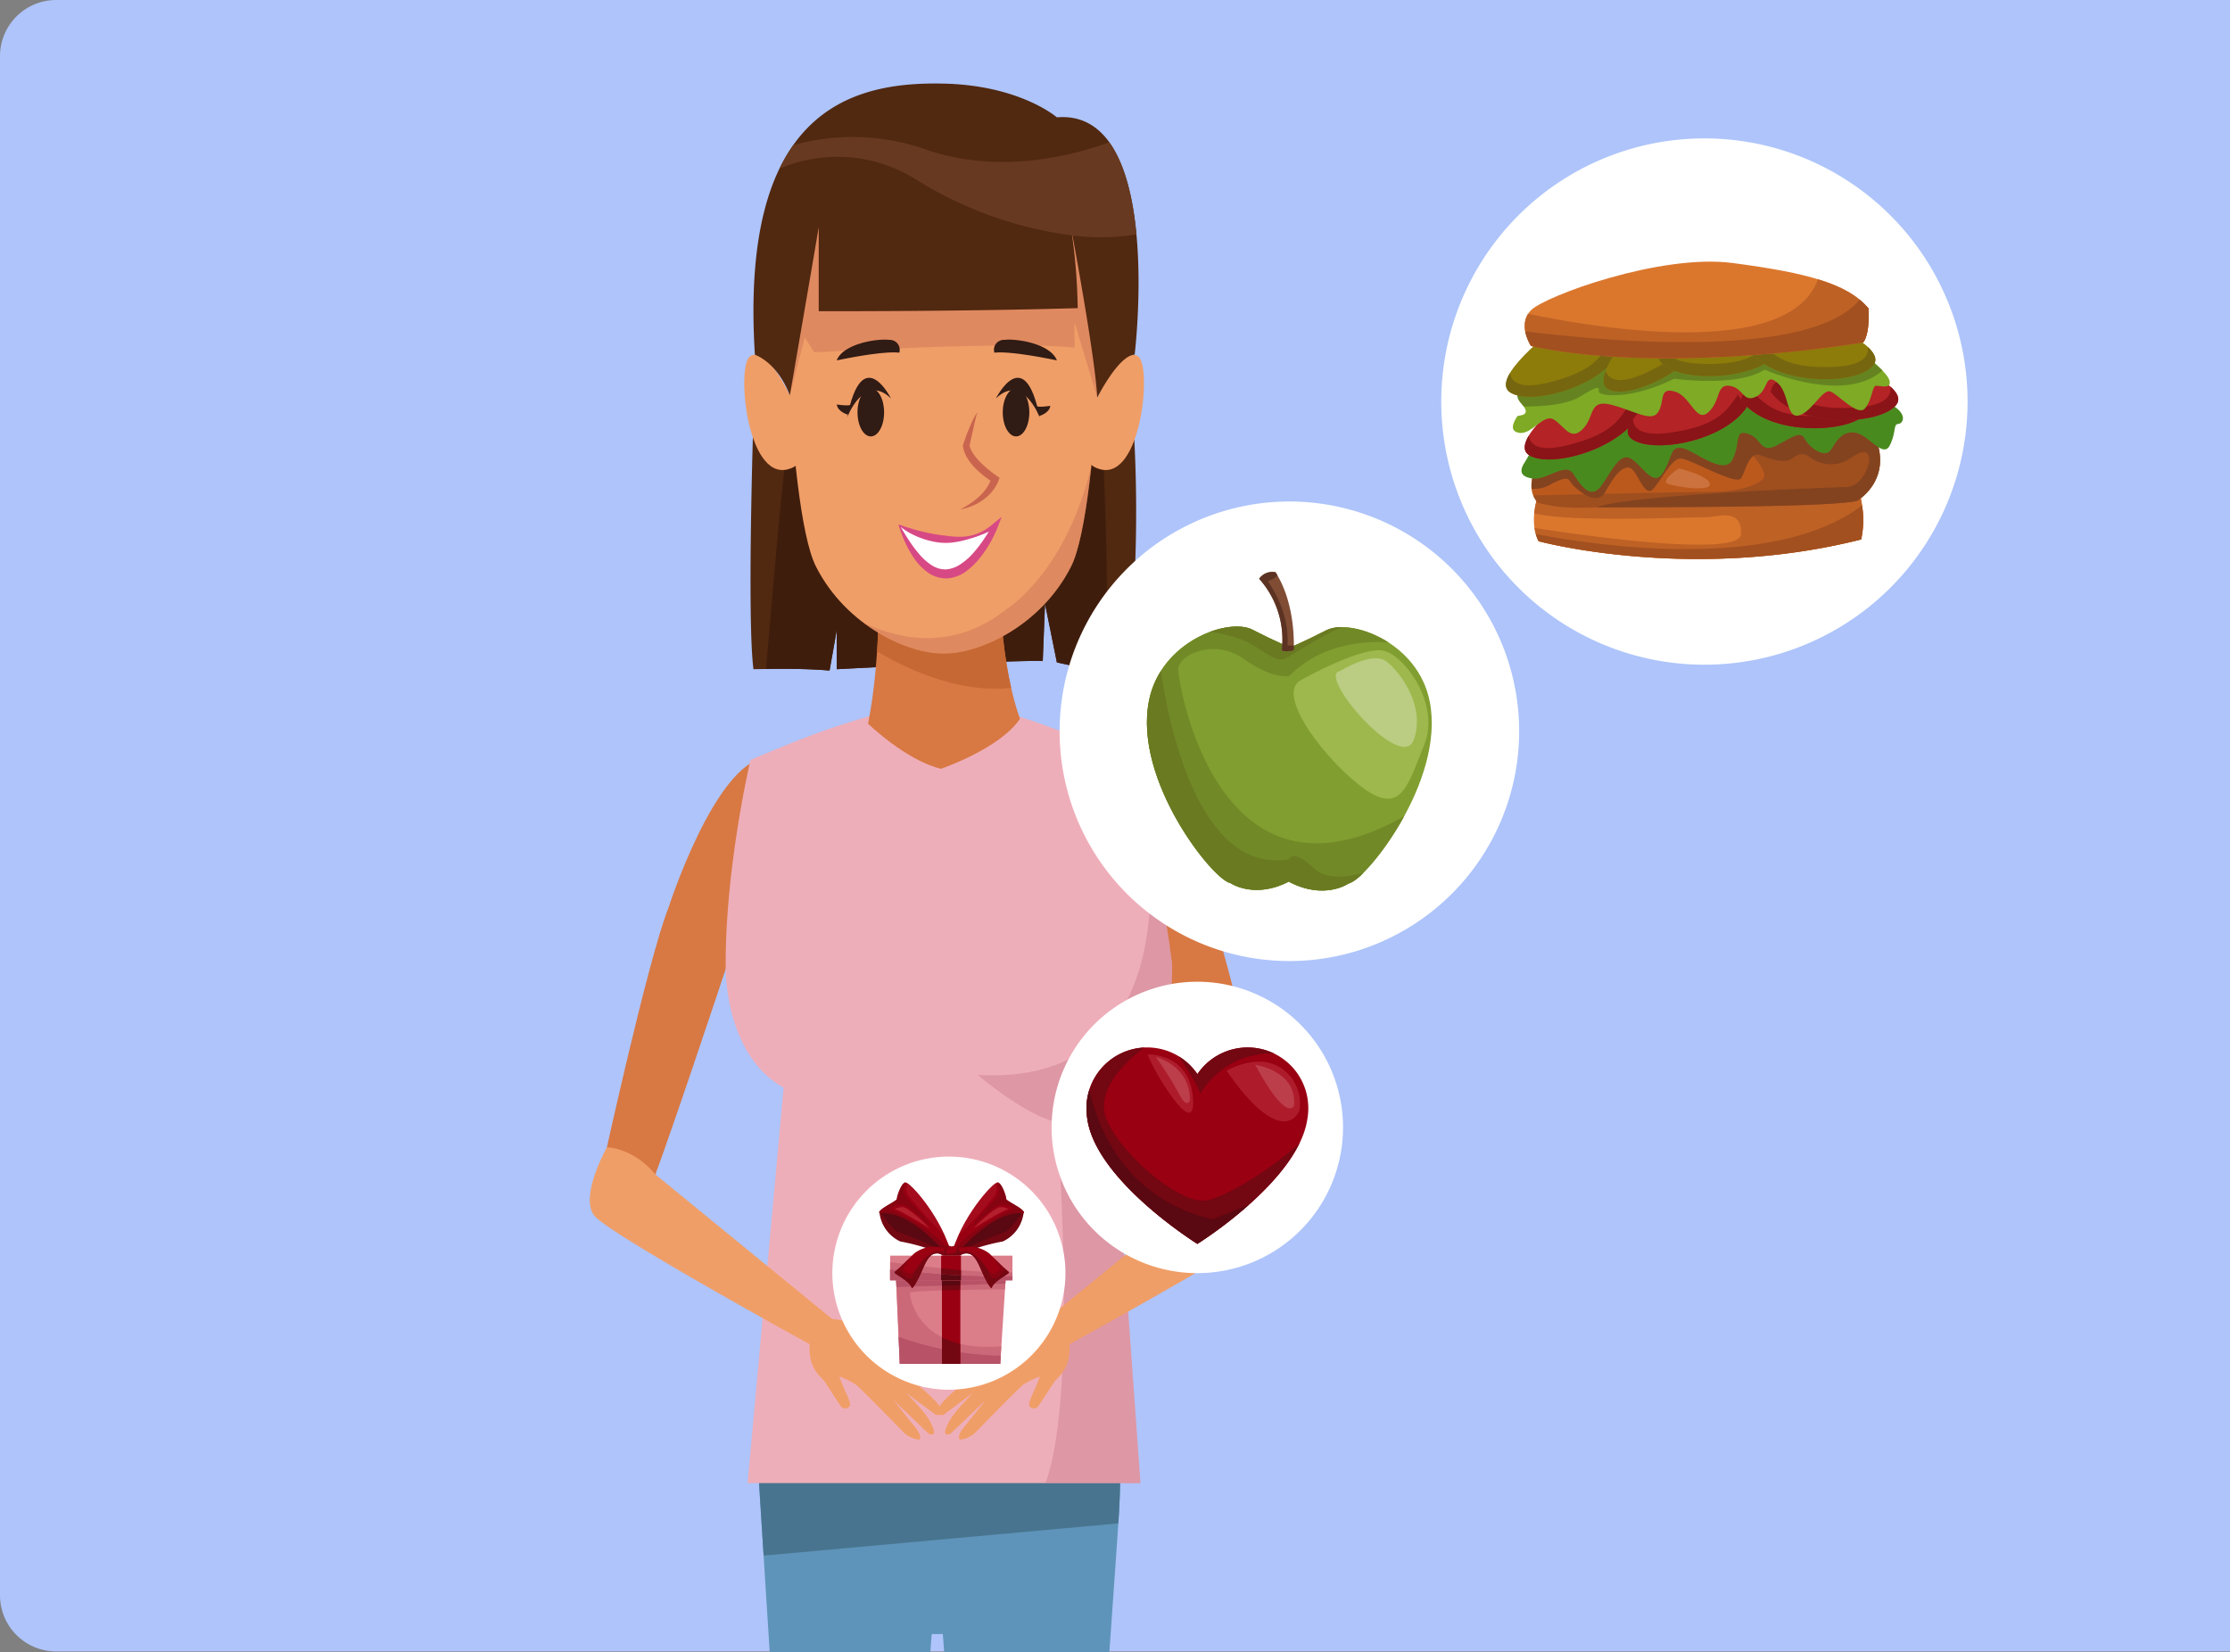 <svg xmlns="http://www.w3.org/2000/svg" xmlns:xlink="http://www.w3.org/1999/xlink" width="397" height="294.125" viewBox="0 0 397 294.125">
  <rect x="0" y="0" width="397" height="294.125" fill="#808080" stroke="none"/>
  <defs>
    <clipPath id="clip-path">
      <rect id="Rectángulo_405209" data-name="Rectángulo 405209" width="245.28" height="279.256" fill="none"/>
    </clipPath>
    <clipPath id="clip-path-3">
      <rect id="Rectángulo_405188" data-name="Rectángulo 405188" width="34.601" height="118.091" fill="none"/>
    </clipPath>
    <clipPath id="clip-path-4">
      <rect id="Rectángulo_405189" data-name="Rectángulo 405189" width="55.787" height="34.45" fill="none"/>
    </clipPath>
    <clipPath id="clip-path-5">
      <rect id="Rectángulo_405190" data-name="Rectángulo 405190" width="40.497" height="33.534" fill="none"/>
    </clipPath>
    <clipPath id="clip-path-6">
      <rect id="Rectángulo_405191" data-name="Rectángulo 405191" width="13.09" height="10.619" fill="none"/>
    </clipPath>
    <clipPath id="clip-path-7">
      <rect id="Rectángulo_405192" data-name="Rectángulo 405192" width="8.078" height="10.368" fill="none"/>
    </clipPath>
    <clipPath id="clip-path-8">
      <rect id="Rectángulo_405193" data-name="Rectángulo 405193" width="6.942" height="7.756" fill="none"/>
    </clipPath>
    <clipPath id="clip-path-9">
      <rect id="Rectángulo_405194" data-name="Rectángulo 405194" width="6.048" height="8.187" fill="none"/>
    </clipPath>
    <clipPath id="clip-path-10">
      <rect id="Rectángulo_405195" data-name="Rectángulo 405195" width="23.99" height="26.435" fill="none"/>
    </clipPath>
    <clipPath id="clip-path-11">
      <rect id="Rectángulo_405196" data-name="Rectángulo 405196" width="14.441" height="15.774" fill="none"/>
    </clipPath>
    <clipPath id="clip-path-12">
      <rect id="Rectángulo_405197" data-name="Rectángulo 405197" width="13.042" height="13.389" fill="none"/>
    </clipPath>
    <clipPath id="clip-path-13">
      <rect id="Rectángulo_405198" data-name="Rectángulo 405198" width="6.821" height="9.239" fill="none"/>
    </clipPath>
    <clipPath id="clip-path-16">
      <rect id="Rectángulo_405205" data-name="Rectángulo 405205" width="8.802" height="6.671" fill="none"/>
    </clipPath>
    <clipPath id="clip-path-17">
      <rect id="Rectángulo_405206" data-name="Rectángulo 405206" width="8.803" height="6.671" fill="none"/>
    </clipPath>
    <clipPath id="clip-path-18">
      <rect id="Rectángulo_405207" data-name="Rectángulo 405207" width="61.76" height="17.043" fill="none"/>
    </clipPath>
  </defs>
  <g id="Grupo_1104947" data-name="Grupo 1104947" transform="translate(-180 -6585)">
    <path id="Rectángulo_405055" data-name="Rectángulo 405055" d="M10,0H397a0,0,0,0,1,0,0V294a0,0,0,0,1,0,0H10A10,10,0,0,1,0,284V10A10,10,0,0,1,10,0Z" transform="translate(180 6585)" fill="#aec4fa"/>
    <g id="Grupo_1104946" data-name="Grupo 1104946" transform="translate(285 6599.868)">
      <g id="Grupo_1104945" data-name="Grupo 1104945" clip-path="url(#clip-path)">
        <g id="Grupo_1104944" data-name="Grupo 1104944">
          <g id="Grupo_1104943" data-name="Grupo 1104943" clip-path="url(#clip-path)">
            <path id="Trazado_890346" data-name="Trazado 890346" d="M40.955,82.886s-1.171,35.64,0,44.813c0,0,9.444-.241,13.549.241l1.282-7.242v7s32.379-1.69,36.669-1.449l.4-10.225,2.117,10.466,12.393,2.655a253.268,253.268,0,0,0,.967-48.989Z" transform="translate(-11.819 -23.43)" fill="#512810"/>
            <path id="Trazado_890347" data-name="Trazado 890347" d="M48.4,88.772c-.989,4.641-3.466,34.4-4.04,41.4a112.534,112.534,0,0,1,11.293.282l1.283-7.242v7s32.379-1.69,36.669-1.449l.4-10.225L96.12,129.01l8.4,1.8c1.3-12.4-.338-42.037-.338-42.037Z" transform="translate(-12.966 -25.948)" fill="#3f1d0d"/>
            <path id="Trazado_890348" data-name="Trazado 890348" d="M139.106,207.842S151.113,244,152.8,247.331l8.182-4.493S153.066,206.522,149.324,197c0,0-7.513-26-15.843-25.209Z" transform="translate(-39.017 -50.21)" fill="#d87843"/>
            <path id="Trazado_890349" data-name="Trazado 890349" d="M25.16,207.186s-12.006,36.156-13.693,39.489l-8.181-4.493s7.917-36.316,11.659-45.835c0,0,8.289-25.835,17.408-26.817Z" transform="translate(-0.961 -49.554)" fill="#d87843"/>
            <path id="Trazado_890350" data-name="Trazado 890350" d="M72.94,380.175c.081-1.111.161-2.188.244-3.224h1.983c.083,1.035.163,2.112.243,3.224h29.406c.921-13.187,1.5-21.466,1.5-21.466.323-4.33.528-8.988.447-13.454H42.146s.892,14.043,2.2,34.92Z" transform="translate(-12.319 -100.919)" fill="#5e94b9"/>
            <path id="Trazado_890351" data-name="Trazado 890351" d="M106.414,357.25c0-.022,0-.045,0-.065.21-3.139.344-6.4.354-9.625L54.8,345.254H42.146s.423,6.716,1.12,17.735Z" transform="translate(-12.319 -100.918)" fill="#48748f"/>
            <path id="Trazado_890352" data-name="Trazado 890352" d="M106,166.276c-8.082-3.371-14.077-6.763-26.913-9.778H67.032c-12.833,3.016-20.35,6.288-28.433,9.659,0,0-4.6,19.514-4.407,37.219,0,0-.192,15.277,10.3,21.138l-6.405,70.4h69.936l-5.032-70.193c11.707-5.25,10.64-22.388,10.64-22.388A227.364,227.364,0,0,0,106,166.276" transform="translate(-9.993 -45.745)" fill="#eeaeb9"/>
            <g id="Grupo_1104897" data-name="Grupo 1104897" transform="translate(69.066 131.083)" opacity="0.5">
              <g id="Grupo_1104896" data-name="Grupo 1104896">
                <g id="Grupo_1104895" data-name="Grupo 1104895" clip-path="url(#clip-path-3)">
                  <path id="Trazado_890353" data-name="Trazado 890353" d="M132.169,210.734a215.979,215.979,0,0,0-4.767-25.509c1.243,7.523,6.149,47.425-29.809,45.413,0,0,8.4,7.182,14.087,8.41,0,0,3.872,48.111-2.021,64.267h16.9l-5.032-70.192c11.707-5.251,10.64-22.389,10.64-22.389" transform="translate(-97.592 -185.224)" fill="#cc8091"/>
                </g>
              </g>
            </g>
            <path id="Trazado_890354" data-name="Trazado 890354" d="M71.406,106.848S73.33,128.254,70,145.2c0,0,6.746,6.54,12.983,8.027,0,0,10.5-3.568,14.07-8.919,0,0-5.349-13.141-3.011-37.461Z" transform="translate(-20.46 -31.232)" fill="#d87843"/>
            <path id="Trazado_890355" data-name="Trazado 890355" d="M96.134,145.835a85.842,85.842,0,0,1-1.909-15H72.6c-.036,2.7-.137,5.577-.335,8.5,4.969,2.948,14.474,7.557,23.866,6.491" transform="translate(-21.124 -38.245)" fill="#c66833"/>
            <path id="Trazado_890356" data-name="Trazado 890356" d="M105.894,27.844H48.27s.6,55.409,6.1,66.281c5.444,10.753,16.726,15.628,22.709,15.467,6.085.161,17.266-4.714,22.707-15.467,5.5-10.872,6.1-66.281,6.1-66.281" transform="translate(-14.109 -8.139)" fill="#f09e67"/>
            <g id="Grupo_1104900" data-name="Grupo 1104900" transform="translate(35.432 21.472)" opacity="0.4">
              <g id="Grupo_1104899" data-name="Grupo 1104899">
                <g id="Grupo_1104898" data-name="Grupo 1104898" clip-path="url(#clip-path-4)">
                  <path id="Trazado_890357" data-name="Trazado 890357" d="M50.248,64.377l2.66-10.325,1.675,2.676s35.646-2.066,46.347-.827v-4.5l4.044,13.384.879-15.954-3.338-18.5H52.908s-3.689,21.491-2.66,34.037" transform="translate(-50.066 -30.34)" fill="#c56a55"/>
                </g>
              </g>
            </g>
            <path id="Trazado_890358" data-name="Trazado 890358" d="M128.084,73.111s3.393-6.347,5.848-4.594.589,21.983-6.719,20.109.87-15.515.87-15.515" transform="translate(-36.297 -19.938)" fill="#f09e67"/>
            <path id="Trazado_890359" data-name="Trazado 890359" d="M45.723,73.111s-3.393-6.347-5.848-4.594-.59,21.983,6.719,20.109-.87-15.515-.87-15.515" transform="translate(-11.357 -19.938)" fill="#f09e67"/>
            <path id="Trazado_890360" data-name="Trazado 890360" d="M93.2,99.994a16.272,16.272,0,0,0,1.817-1.074,12.96,12.96,0,0,0,1.609-1.283A7.75,7.75,0,0,0,98.771,94.4l.272.778c-.319-.186-.594-.38-.881-.582s-.56-.41-.833-.626a13.352,13.352,0,0,1-1.553-1.413,9.684,9.684,0,0,1-1.321-1.694,5.468,5.468,0,0,1-.778-2.118l-.018-.146.032-.095c.338-1.006.693-2,1.1-2.979.2-.49.419-.975.649-1.455.12-.238.243-.476.374-.708a2.343,2.343,0,0,1,.488-.639,2.378,2.378,0,0,0-.275.728c-.07.251-.13.506-.188.762l-.345,1.533-.679,3.064.014-.241a4.522,4.522,0,0,0,.735,1.589,11.039,11.039,0,0,0,1.207,1.44c.453.45.936.88,1.431,1.3q.375.311.765.6l.78.561.454.326-.181.453a7.4,7.4,0,0,1-1.163,1.988A8.5,8.5,0,0,1,97.2,98.343a9.975,9.975,0,0,1-1.926,1.051,9.082,9.082,0,0,1-2.072.6" transform="translate(-27.242 -24.18)" fill="#c9654f"/>
            <g id="Grupo_1104903" data-name="Grupo 1104903" transform="translate(48.816 67.923)" opacity="0.4">
              <g id="Grupo_1104902" data-name="Grupo 1104902">
                <g id="Grupo_1104901" data-name="Grupo 1104901" clip-path="url(#clip-path-5)">
                  <path id="Trazado_890361" data-name="Trazado 890361" d="M94.344,121.638c-9.209,7.286-18.622,5.594-25.365,2.469,5.019,3.75,10.549,5.5,14.157,5.4,6.085.161,17.266-4.715,22.707-15.467,1.584-3.128,2.76-9.942,3.633-18.063C105,115.135,94.344,121.638,94.344,121.638" transform="translate(-68.979 -95.977)" fill="#c56a55"/>
                </g>
              </g>
            </g>
            <path id="Trazado_890362" data-name="Trazado 890362" d="M62.127,68.126s7.974-1.732,11.13-1.374A1.767,1.767,0,0,0,71.5,64.471c-2.332-.265-8.277.725-9.377,3.655" transform="translate(-18.16 -18.833)" fill="#301b15"/>
            <path id="Trazado_890363" data-name="Trazado 890363" d="M112.876,68.126s-7.974-1.732-11.126-1.374a1.765,1.765,0,0,1,1.752-2.282c2.332-.265,8.278.725,9.374,3.655" transform="translate(-29.723 -18.833)" fill="#301b15"/>
            <path id="Trazado_890364" data-name="Trazado 890364" d="M72.08,80.953c0,2.365-1.059,4.282-2.365,4.282s-2.369-1.917-2.369-4.282,1.06-4.281,2.369-4.281,2.365,1.917,2.365,4.281" transform="translate(-19.685 -22.411)" fill="#301b15"/>
            <path id="Trazado_890365" data-name="Trazado 890365" d="M64.735,81.093s3-8,7.8-3.4c0,0-5.1-10.189-7.8,3.4" transform="translate(-18.922 -21.637)" fill="#301b15"/>
            <path id="Trazado_890366" data-name="Trazado 890366" d="M103.883,80.953c0,2.365,1.062,4.282,2.369,4.282s2.364-1.917,2.364-4.282-1.059-4.281-2.364-4.281-2.369,1.917-2.369,4.281" transform="translate(-30.365 -22.411)" fill="#301b15"/>
            <path id="Trazado_890367" data-name="Trazado 890367" d="M109.969,81.093s-3.006-8-7.8-3.4c0,0,5.106-10.189,7.8,3.4" transform="translate(-29.865 -21.637)" fill="#301b15"/>
            <path id="Trazado_890368" data-name="Trazado 890368" d="M77.791,111.076s9.385,5.775,17.206,0c0,0-8.642,19.566-17.206,0" transform="translate(-22.738 -32.468)" fill="#fff"/>
            <path id="Trazado_890369" data-name="Trazado 890369" d="M77.783,110.406c1.449.493,2.875.931,4.312,1.271.357.092.72.157,1.078.235s.719.14,1.081.2.719.118,1.082.159.723.1,1.086.139a15.005,15.005,0,0,0,2.2.144,8.483,8.483,0,0,0,1.112-.068,7.3,7.3,0,0,0,1.093-.223,8.219,8.219,0,0,0,1.058-.355,9.228,9.228,0,0,0,1-.5,8.963,8.963,0,0,0,.928-.615c.305-.208.577-.463.861-.694l1.339-1.091-.638,1.652a22.333,22.333,0,0,1-1.408,2.971,20.44,20.44,0,0,1-1.865,2.733,12.821,12.821,0,0,1-2.449,2.367,6.414,6.414,0,0,1-3.386,1.235,5.644,5.644,0,0,1-3.461-1.1,10.122,10.122,0,0,1-2.366-2.459,18.424,18.424,0,0,1-1.616-2.866c-.234-.49-.429-1-.622-1.5s-.367-1.016-.527-1.531l-.045-.149Zm.243.379c.477.807.952,1.611,1.466,2.381.289.443.593.874.9,1.294s.643.822.973,1.215a10.152,10.152,0,0,0,2.239,1.973,4.409,4.409,0,0,0,2.58.71,5.319,5.319,0,0,0,2.558-.957,11.326,11.326,0,0,0,2.245-1.984,23.534,23.534,0,0,0,1.887-2.465c.584-.861,1.154-1.761,1.647-2.669l.7.561c-.348.188-.674.4-1.029.571s-.7.342-1.061.49c-.348.173-.722.284-1.074.442-.368.119-.727.262-1.1.372s-.741.22-1.114.329c-.377.084-.751.214-1.136.281-.383.088-.771.144-1.161.207s-.785.09-1.18.1a11,11,0,0,1-1.183-.027,11.793,11.793,0,0,1-1.171-.164c-.385-.08-.769-.166-1.147-.268s-.751-.226-1.118-.357a14.127,14.127,0,0,1-2.13-.961,11.228,11.228,0,0,1-1.6-1.074" transform="translate(-22.691 -31.863)" fill="#d74984"/>
            <path id="Trazado_890370" data-name="Trazado 890370" d="M62.18,313.578c-1.12-1.647-5.83-5.365-5.83-5.365,4.722,2.526,4.691,1.593,4.691,1.593.631-1-2.947-2.887-2.947-2.887-2.858-2.045-6.392-4.679-6.392-4.679-2.087-3.014-6.43-3.858-8.582-4.093L11.674,272.436c-3.984-4.813-8.63-4.831-8.63-4.831s-5.289,9.385-1.922,12.5c4.156,3.836,32.427,19.475,38.058,22.576l-.036.062c-.263,4.359,2.024,5.641,2.708,6.638s2.1,3.258,2.73,4.151a.977.977,0,0,0,1.63.21c.367-.315-.181-1.531-.631-2.486a29.061,29.061,0,0,1-1.156-2.863,16.638,16.638,0,0,1,2.941,1.461c1.208,1,8.666,8.668,8.666,8.668a4.773,4.773,0,0,0,2.632,1.126c.682-.63-.992-2.526-.992-2.526L54.063,312.6l6.227,5.956c1.994.894.361-1.986.361-1.986-.829-1.794-4.423-5.323-4.423-5.323l5.383,4c1.682.263.568-1.674.568-1.674" transform="translate(0 -78.222)" fill="#f09e67"/>
            <path id="Trazado_890371" data-name="Trazado 890371" d="M87.968,313.578c1.12-1.647,5.829-5.365,5.829-5.365-4.722,2.526-4.693,1.593-4.693,1.593-.63-1,2.95-2.887,2.95-2.887,2.858-2.045,6.389-4.679,6.389-4.679,2.09-3.014,6.432-3.858,8.584-4.093l31.445-25.711c3.984-4.813,8.632-4.831,8.632-4.831s5.288,9.385,1.919,12.5c-4.154,3.836-32.423,19.475-38.055,22.576l.035.062c.261,4.359-2.024,5.641-2.709,6.638s-2.1,3.258-2.732,4.151a.975.975,0,0,1-1.628.21c-.367-.315.18-1.531.631-2.486a29.062,29.062,0,0,0,1.156-2.863,16.511,16.511,0,0,0-2.94,1.461c-1.209,1-8.667,8.668-8.667,8.668a4.771,4.771,0,0,1-2.631,1.126c-.683-.63.991-2.526.991-2.526l3.609-4.512-6.226,5.956c-2,.894-.361-1.986-.361-1.986.828-1.794,4.422-5.323,4.422-5.323l-5.385,4c-1.681.263-.565-1.674-.565-1.674" transform="translate(-25.607 -78.222)" fill="#f09e67"/>
            <path id="Trazado_890372" data-name="Trazado 890372" d="M64.079,82.54s-1.771-.474-1.952-1.8c0,0,2.1.353,2.708,0Z" transform="translate(-18.16 -23.601)" fill="#301b15"/>
            <path id="Trazado_890373" data-name="Trazado 890373" d="M112.784,82.882s1.771-.476,1.953-1.8c0,0-2.1.353-2.708,0Z" transform="translate(-32.747 -23.701)" fill="#301b15"/>
            <path id="Trazado_890374" data-name="Trazado 890374" d="M47.648,55.508s4.173-24.1,5.141-29.953V40.532s25.16.079,46.105-.545a104.917,104.917,0,0,0-1.208-14.431s4.307,22.813,4.688,30.365c0,0,3.76-7.521,6.657-7.649,0,0,5.391-43.873-13.843-42.25,0,0-6.565-5.716-20.211-6.007C58.519-.334,38.682,4.749,41.426,48.284c0,0,3.952,1.258,6.221,7.224" transform="translate(-12.034 0)" fill="#512810"/>
            <path id="Trazado_890375" data-name="Trazado 890375" d="M111.263,30.789c-.582-6.217-1.955-12.4-4.838-16.4-6.726,2.449-19.59,5.734-32.413,1.359a39.368,39.368,0,0,0-23.825-.856A29.2,29.2,0,0,0,47.721,19.1,26.218,26.218,0,0,1,72.08,21.057a69.229,69.229,0,0,0,27.741,9.929c-.071-.494-.142-.994-.221-1.5,0,0,.1.551.282,1.507a39.422,39.422,0,0,0,11.381-.205" transform="translate(-13.949 -3.93)" fill="#673920"/>
            <path id="Trazado_890376" data-name="Trazado 890376" d="M142.111,225.951a25.939,25.939,0,1,1-25.938,25.939,25.939,25.939,0,0,1,25.938-25.939" transform="translate(-33.958 -66.046)" fill="#fff"/>
            <path id="Trazado_890377" data-name="Trazado 890377" d="M164.435,253.289a10.8,10.8,0,0,0-19.743-6.061,10.8,10.8,0,0,0-19.678,7.242c.868,11.279,19.678,22.98,19.678,22.98s18.131-11.292,19.6-22.38a10.994,10.994,0,0,0,.147-1.781" transform="translate(-36.523 -70.879)" fill="#990012"/>
            <path id="Trazado_890378" data-name="Trazado 890378" d="M144.692,277.455s13.553-8.441,18.169-17.893c-5.656,5.144-13.925,9.972-16.917,10.2-4.541.345-14.463-7.831-17.342-14.281-2.814-6.3,6.248-12.69,6.664-12.979a10.8,10.8,0,0,0-10.317,10.792,10.681,10.681,0,0,0,.065,1.18c.868,11.28,19.678,22.981,19.678,22.981" transform="translate(-36.523 -70.884)" fill="#730712"/>
            <path id="Trazado_890379" data-name="Trazado 890379" d="M165.152,243.566a10.807,10.807,0,0,0-13.652,3.662,10.869,10.869,0,0,0-3.26-3.129c1.352,2.054,3.52,5.475,3.756,6.654a14.641,14.641,0,0,1,13.157-7.188" transform="translate(-43.331 -70.879)" fill="#730712"/>
            <g id="Grupo_1104906" data-name="Grupo 1104906" transform="translate(113.365 174.132)" opacity="0.5">
              <g id="Grupo_1104905" data-name="Grupo 1104905">
                <g id="Grupo_1104904" data-name="Grupo 1104904" clip-path="url(#clip-path-6)">
                  <path id="Trazado_890380" data-name="Trazado 890380" d="M160.188,247.663s5.3-3.094,9.315-.7a7.525,7.525,0,0,1,3.659,7.715c-.285,1.037-3.553,6.589-12.974-7.013" transform="translate(-160.188 -246.054)" fill="#c33743"/>
                </g>
              </g>
            </g>
            <g id="Grupo_1104909" data-name="Grupo 1104909" transform="translate(99.335 172.847)" opacity="0.5">
              <g id="Grupo_1104908" data-name="Grupo 1104908">
                <g id="Grupo_1104907" data-name="Grupo 1104907" clip-path="url(#clip-path-7)">
                  <path id="Trazado_890381" data-name="Trazado 890381" d="M140.364,244.241s7.458-.345,8.047,7.831-7.587-5.873-8.047-7.831" transform="translate(-140.364 -244.239)" fill="#c33743"/>
                </g>
              </g>
            </g>
            <path id="Trazado_890382" data-name="Trazado 890382" d="M144.692,280.572a75.659,75.659,0,0,0,9.109-6.908c-2.569.947-6.311,2.554-6.311,2.554-16.123-3.685-20.615-16.978-22.045-23.053a10.808,10.808,0,0,0-.5,3.246,10.681,10.681,0,0,0,.065,1.18c.868,11.28,19.678,22.981,19.678,22.981" transform="translate(-36.523 -74.001)" fill="#5a0811"/>
            <g id="Grupo_1104912" data-name="Grupo 1104912" transform="translate(118.454 174.692)" opacity="0.5">
              <g id="Grupo_1104911" data-name="Grupo 1104911">
                <g id="Grupo_1104910" data-name="Grupo 1104910" clip-path="url(#clip-path-8)">
                  <path id="Trazado_890383" data-name="Trazado 890383" d="M167.379,246.846s7.485,1.037,6.91,7.256c0,0-1.153,3.34-6.91-7.256" transform="translate(-167.379 -246.846)" fill="#cb5f6b"/>
                </g>
              </g>
            </g>
            <g id="Grupo_1104915" data-name="Grupo 1104915" transform="translate(100.775 173.31)" opacity="0.5">
              <g id="Grupo_1104914" data-name="Grupo 1104914">
                <g id="Grupo_1104913" data-name="Grupo 1104913" clip-path="url(#clip-path-9)">
                  <path id="Trazado_890384" data-name="Trazado 890384" d="M142.4,244.893s6.162,1.5,6.047,7.774c0,0-.544,1.5-1.913-1.209a64.854,64.854,0,0,0-4.134-6.565" transform="translate(-142.398 -244.893)" fill="#cb5f6b"/>
                </g>
              </g>
            </g>
            <path id="Trazado_890385" data-name="Trazado 890385" d="M159.082,105.146a40.905,40.905,0,1,1-40.9,40.906,40.905,40.905,0,0,1,40.9-40.906" transform="translate(-34.543 -30.734)" fill="#fff"/>
            <path id="Trazado_890386" data-name="Trazado 890386" d="M190.495,149.93c-2.107-10.64-14.16-14.855-18.431-12.655s-6.557,3.083-6.557,3.083v-.11s-2.293-.883-6.56-3.083-16.321,2.017-18.431,12.655c-2.811,14.19,11.454,31.935,14.473,32.436,0,0,4.27,2.972,10.514-.3v.111c6.25,3.265,10.518.294,10.518.294,3.02-.5,17.283-18.247,14.473-32.435" transform="translate(-40.967 -39.928)" fill="#819e30"/>
            <path id="Trazado_890387" data-name="Trazado 890387" d="M145.726,144.231c0-2.593,6.34-5.621,11.67-1.858s8.111,3.011,8.111,3.011c7.218-7.323,17.651-5.919,17.727-5.909-4.109-2.679-8.818-3.412-11.17-2.2-4.267,2.2-6.558,3.083-6.558,3.083v-.11s-2.292-.882-6.56-3.083-16.32,2.016-18.429,12.655c-2.812,14.189,11.454,31.934,14.472,32.435,0,0,4.27,2.972,10.515-.294v.11c6.25,3.266,10.517.294,10.517.294,1.582-.262,6.241-5.251,9.922-11.977-33.322,18.853-40.218-23.68-40.218-26.157" transform="translate(-40.967 -39.928)" fill="#728927"/>
            <g id="Grupo_1104918" data-name="Grupo 1104918" transform="translate(125.306 100.894)" opacity="0.7">
              <g id="Grupo_1104917" data-name="Grupo 1104917">
                <g id="Grupo_1104916" data-name="Grupo 1104916" clip-path="url(#clip-path-10)">
                  <path id="Trazado_890388" data-name="Trazado 890388" d="M178.414,147.844s10.866-6.108,14.7-5.181,10.087,9.653,7.2,16.712-4.02,12.536-10.583,7.926-16.259-16.957-11.318-19.457" transform="translate(-177.062 -142.566)" fill="#abc35a"/>
                </g>
              </g>
            </g>
            <g id="Grupo_1104921" data-name="Grupo 1104921" transform="translate(132.807 102.322)" opacity="0.3">
              <g id="Grupo_1104920" data-name="Grupo 1104920">
                <g id="Grupo_1104919" data-name="Grupo 1104919" clip-path="url(#clip-path-11)">
                  <path id="Trazado_890389" data-name="Trazado 890389" d="M188.428,146.852s5.765-3.6,8.214-1.729,7.06,7.926,4.9,13.976-17.435-11.67-13.113-12.247" transform="translate(-187.661 -144.584)" fill="#fff"/>
                </g>
              </g>
            </g>
            <path id="Trazado_890390" data-name="Trazado 890390" d="M169.93,182.946c-3.821-3.628-4.424-1.657-4.424-1.657-16.2,2.826-21.552-24.428-22.874-33.5a15.5,15.5,0,0,0-2.117,5.3c-2.811,14.19,11.455,31.935,14.473,32.436,0,0,4.27,2.972,10.515-.294v.11c6.25,3.265,10.517.294,10.517.294a6.824,6.824,0,0,0,2.673-1.941c-3.287.94-6.762,1.151-8.764-.749" transform="translate(-40.967 -43.198)" fill="#697a21"/>
            <path id="Trazado_890391" data-name="Trazado 890391" d="M162.114,139.117c3.244,1.44,5.622,4.106,7.42,3.132,1.411-.759,6.61-4.185,10.013-5.538a6.17,6.17,0,0,0-2.834.564c-4.267,2.2-6.558,3.083-6.558,3.083v-.11s-2.292-.882-6.56-3.083c-1.674-.863-4.543-.739-7.542.372a24.6,24.6,0,0,1,6.061,1.58" transform="translate(-45.615 -39.928)" fill="#697a21"/>
            <path id="Trazado_890392" data-name="Trazado 890392" d="M172.42,136.811s.486.372,2.107,0c0,0,.554-7.972-3.226-13.88a2.843,2.843,0,0,0-2.916,1.153,16.286,16.286,0,0,1,4.035,12.727" transform="translate(-49.219 -35.917)" fill="#804c34"/>
            <path id="Trazado_890393" data-name="Trazado 890393" d="M173.428,135.969c.434-6.338-3.531-11.453-3.531-11.453a4.469,4.469,0,0,0,1.757-1.01c-.113-.193-.23-.386-.352-.575a2.842,2.842,0,0,0-2.916,1.153,16.286,16.286,0,0,1,4.035,12.727s.486.372,2.107,0c0,0,.021-.307.025-.841Z" transform="translate(-49.22 -35.917)" fill="#5c3323"/>
            <path id="Trazado_890394" data-name="Trazado 890394" d="M81.765,269.937a20.749,20.749,0,1,1-20.748,20.749,20.748,20.748,0,0,1,20.748-20.749" transform="translate(-17.835 -78.903)" fill="#fff"/>
            <path id="Trazado_890395" data-name="Trazado 890395" d="M72.85,283.652a6.467,6.467,0,0,0,3.713,5.3s6.682,1.173,8.218,3.115l.875-.8s-6.509-9.925-12.805-7.619" transform="translate(-21.294 -82.811)" fill="#730712"/>
            <path id="Trazado_890396" data-name="Trazado 890396" d="M73.128,283.734s2.011,3.2,3.133,3.614,7.242,2.58,8.565,4.218l.576.1-.386-1.712-6.174-5.737s-4.857-.9-5.715-.487" transform="translate(-21.375 -82.905)" fill="#5a0811"/>
            <path id="Trazado_890397" data-name="Trazado 890397" d="M85.2,289.669s-6.655-8.476-12.3-7.729c0,0-.644-.231,1.241-1.351s1.794-1.052,1.819-1.391.71-2.594,1.482-2.769,6.766,6.454,8.393,13.387Z" transform="translate(-21.278 -80.8)" fill="#990012"/>
            <g id="Grupo_1104924" data-name="Grupo 1104924" transform="translate(51.517 195.628)" opacity="0.5">
              <g id="Grupo_1104923" data-name="Grupo 1104923">
                <g id="Grupo_1104922" data-name="Grupo 1104922" clip-path="url(#clip-path-12)">
                  <path id="Trazado_890398" data-name="Trazado 890398" d="M85.837,289.817a20.1,20.1,0,0,0-.74-2.424c-.329.734-.768.148-.768.148-2.5-3.192-9.421-6.215-9.524-6.393s.774-.8,2.013-.762,5.116,3.875,5.116,3.875c-.029-.694-2.853-3.621-4.136-5.047a2.581,2.581,0,0,1-.328-2.787.11.11,0,0,0-.027,0c-.772.173-1.457,2.429-1.482,2.768s.067.272-1.819,1.391-1.242,1.351-1.242,1.351c5.645-.747,12.3,7.729,12.3,7.729Z" transform="translate(-72.795 -276.428)" fill="#730712"/>
                </g>
              </g>
            </g>
            <g id="Grupo_1104927" data-name="Grupo 1104927" transform="translate(56.375 195.843)" opacity="0.4">
              <g id="Grupo_1104926" data-name="Grupo 1104926">
                <g id="Grupo_1104925" data-name="Grupo 1104925" clip-path="url(#clip-path-13)">
                  <path id="Trazado_890399" data-name="Trazado 890399" d="M79.927,276.732a2.032,2.032,0,0,0,.118,2.2,73.979,73.979,0,0,0,6.435,7.044c-2.035-4.526-5.264-8.315-6.553-9.239" transform="translate(-79.66 -276.732)" fill="#b31f2d"/>
                </g>
              </g>
            </g>
            <path id="Trazado_890400" data-name="Trazado 890400" d="M76.712,283a2.572,2.572,0,0,1,1.51-.34c.9.067,4.415,3.3,4.587,3.708,0,0-5.1-3.146-6.1-3.367" transform="translate(-22.423 -82.619)" fill="#b31f2d"/>
            <path id="Trazado_890401" data-name="Trazado 890401" d="M103.866,283.652a6.467,6.467,0,0,1-3.713,5.3s-6.682,1.173-8.218,3.115l-.875-.8s6.509-9.925,12.806-7.619" transform="translate(-26.617 -82.811)" fill="#730712"/>
            <path id="Trazado_890402" data-name="Trazado 890402" d="M103.806,283.734s-2.011,3.2-3.133,3.614-7.242,2.58-8.565,4.218l-.576.1.386-1.712,6.173-5.737s4.858-.9,5.715-.487" transform="translate(-26.755 -82.905)" fill="#5a0811"/>
            <path id="Trazado_890403" data-name="Trazado 890403" d="M91.416,289.669s6.655-8.476,12.3-7.729c0,0,.645-.231-1.242-1.351s-1.794-1.052-1.819-1.391-.71-2.594-1.482-2.769-6.765,6.454-8.393,13.387Z" transform="translate(-26.535 -80.8)" fill="#990012"/>
            <g id="Grupo_1104930" data-name="Grupo 1104930" transform="translate(64.245 195.628)" opacity="0.5">
              <g id="Grupo_1104929" data-name="Grupo 1104929">
                <g id="Grupo_1104928" data-name="Grupo 1104928" clip-path="url(#clip-path-12)">
                  <path id="Trazado_890404" data-name="Trazado 890404" d="M90.781,289.817a20.227,20.227,0,0,1,.74-2.424c.329.734.769.148.769.148,2.5-3.192,9.419-6.215,9.523-6.393s-.774-.8-2.013-.762-5.117,3.875-5.117,3.875c.028-.694,2.853-3.621,4.135-5.047a2.581,2.581,0,0,0,.328-2.787.1.1,0,0,1,.026,0c.772.173,1.458,2.429,1.482,2.768s-.067.272,1.819,1.391,1.242,1.351,1.242,1.351c-5.646-.747-12.3,7.729-12.3,7.729Z" transform="translate(-90.781 -276.428)" fill="#730712"/>
                </g>
              </g>
            </g>
            <g id="Grupo_1104933" data-name="Grupo 1104933" transform="translate(65.607 195.843)" opacity="0.4">
              <g id="Grupo_1104932" data-name="Grupo 1104932">
                <g id="Grupo_1104931" data-name="Grupo 1104931" clip-path="url(#clip-path-13)">
                  <path id="Trazado_890405" data-name="Trazado 890405" d="M99.259,276.732a2.033,2.033,0,0,1-.117,2.2,74.086,74.086,0,0,1-6.436,7.044c2.036-4.526,5.264-8.315,6.553-9.239" transform="translate(-92.706 -276.732)" fill="#b31f2d"/>
                </g>
              </g>
            </g>
            <path id="Trazado_890406" data-name="Trazado 890406" d="M102.775,283a2.574,2.574,0,0,0-1.511-.34c-.9.067-4.414,3.3-4.585,3.708,0,0,5.1-3.146,6.1-3.367" transform="translate(-28.259 -82.619)" fill="#b31f2d"/>
            <path id="Trazado_890407" data-name="Trazado 890407" d="M89.232,294.411a1.5,1.5,0,0,1,.735-2.051l.512.144s.988-.5,1.313.791a1.423,1.423,0,0,1-.325,1.116Z" transform="translate(-26.036 -85.457)" fill="#990012"/>
            <path id="Trazado_890408" data-name="Trazado 890408" d="M89.232,294.411h2.235a1.423,1.423,0,0,0,.325-1.116,1.6,1.6,0,0,0-.232-.537,3.59,3.59,0,0,0-.279.627c-.155.541-1.677.392-1.677.392-.459-.446.363-1.417.363-1.417a1.5,1.5,0,0,0-.735,2.051" transform="translate(-26.036 -85.457)" fill="#730712"/>
            <path id="Trazado_890409" data-name="Trazado 890409" d="M95.579,315.657H77.7l-.683-15.563H96.572Z" transform="translate(-22.511 -87.718)" fill="#dc7d8a"/>
            <path id="Trazado_890410" data-name="Trazado 890410" d="M77.7,315.657H95.58l.2-3.135c-15.121,1.234-16.344-9.038-16.282-9.531.051-.4,12.227-.559,16.928-.605l.146-2.292H77.015Z" transform="translate(-22.512 -87.718)" fill="#cc6979"/>
            <path id="Trazado_890411" data-name="Trazado 890411" d="M77.892,320.089H95.774l.093-1.469a56.259,56.259,0,0,1-18.188-3.364Z" transform="translate(-22.706 -92.15)" fill="#b75267"/>
            <path id="Trazado_890412" data-name="Trazado 890412" d="M77.1,301.978l19.394-.6.081-1.288H77.015Z" transform="translate(-22.512 -87.718)" fill="#b75267"/>
            <rect id="Rectángulo_405201" data-name="Rectángulo 405201" width="3.229" height="15.741" transform="translate(62.7 212.198)" fill="#990012"/>
            <rect id="Rectángulo_405202" data-name="Rectángulo 405202" width="3.229" height="15.741" transform="translate(62.7 212.198)" fill="#990012"/>
            <path id="Trazado_890413" data-name="Trazado 890413" d="M88.6,315.386v4.741h3.229v-3.565a14.274,14.274,0,0,1-3.229-1.176" transform="translate(-25.897 -92.188)" fill="#730712"/>
            <path id="Trazado_890414" data-name="Trazado 890414" d="M91.825,300.094H88.6v2.49c1.026-.03,2.123-.057,3.229-.08Z" transform="translate(-25.897 -87.718)" fill="#730712"/>
            <path id="Trazado_890415" data-name="Trazado 890415" d="M88.6,301.728l3.229-.1v-1.535H88.6Z" transform="translate(-25.897 -87.718)" fill="#5a0811"/>
            <rect id="Rectángulo_405203" data-name="Rectángulo 405203" width="21.776" height="4.376" transform="translate(53.466 208.666)" fill="#dc7d8a"/>
            <path id="Trazado_890416" data-name="Trazado 890416" d="M75.549,296.5V299.7l.038,0H97.325v-1.4c-6.339.211-18.112-1.313-21.776-1.815" transform="translate(-22.083 -86.666)" fill="#cc6979"/>
            <path id="Trazado_890417" data-name="Trazado 890417" d="M97.325,299.554c-6.676.372-18.167-.776-21.776-1.165v1.873H97.325Z" transform="translate(-22.083 -87.22)" fill="#b75267"/>
            <rect id="Rectángulo_405204" data-name="Rectángulo 405204" width="3.535" height="4.376" transform="translate(62.546 208.666)" fill="#990012"/>
            <path id="Trazado_890418" data-name="Trazado 890418" d="M88.379,298.039v2.121h3.535v-1.786c-1.188-.1-2.379-.217-3.535-.335" transform="translate(-25.833 -87.117)" fill="#730712"/>
            <path id="Trazado_890419" data-name="Trazado 890419" d="M97.325,299.554c-6.676.372-18.167-.776-21.776-1.165v1.873H97.325Z" transform="translate(-22.083 -87.22)" fill="#b75267"/>
            <path id="Trazado_890420" data-name="Trazado 890420" d="M88.379,299.55V300.6h3.535v-.826c-1.192-.064-2.381-.142-3.535-.226" transform="translate(-25.833 -87.559)" fill="#5a0811"/>
            <path id="Trazado_890421" data-name="Trazado 890421" d="M85.693,292.953a5.851,5.851,0,0,0-5.553.866S77.1,296.831,76.7,297.11s2.716,1.49,3.048,2.887c0,0,.536-.161,1.979-3.544,1.26-2.957,2.106-2.844,3.739-2.456a1.4,1.4,0,0,1,.23-1.044" transform="translate(-22.408 -85.531)" fill="#990012"/>
            <g id="Grupo_1104936" data-name="Grupo 1104936" transform="translate(54.252 207.795)" opacity="0.5">
              <g id="Grupo_1104935" data-name="Grupo 1104935">
                <g id="Grupo_1104934" data-name="Grupo 1104934" clip-path="url(#clip-path-16)">
                  <path id="Trazado_890422" data-name="Trazado 890422" d="M85.463,294.292a1.6,1.6,0,0,1,0-.476c-2.71-1.213-5.243,3.626-5.717,3.838s-1.313-.311-1.5-.657c-.11-.2.619-1.337,1.238-2.236-.916.9-2.5,2.448-2.787,2.645-.407.279,2.715,1.49,3.048,2.887,0,0,.536-.161,1.978-3.544,1.26-2.957,2.106-2.844,3.74-2.456" transform="translate(-76.66 -293.621)" fill="#730712"/>
                </g>
              </g>
            </g>
            <path id="Trazado_890423" data-name="Trazado 890423" d="M85.463,294.417c-.006-.047-.013-.1-.016-.148-3.214-1.4-5.7,4.347-5.7,4.347-1.258.262-2.009-.961-2.345-1.713-.338.319-.6.557-.7.627-.407.279,2.715,1.49,3.048,2.887,0,0,.536-.161,1.978-3.544,1.26-2.958,2.106-2.844,3.74-2.456" transform="translate(-22.408 -85.951)" fill="#730712"/>
            <path id="Trazado_890424" data-name="Trazado 890424" d="M92.672,292.953a5.85,5.85,0,0,1,5.553.866s3.037,3.011,3.444,3.291S98.953,298.6,98.619,300c0,0-.535-.161-1.978-3.544-1.26-2.957-2.106-2.844-3.739-2.456a1.4,1.4,0,0,0-.23-1.044" transform="translate(-27.088 -85.531)" fill="#990012"/>
            <g id="Grupo_1104939" data-name="Grupo 1104939" transform="translate(65.813 207.795)" opacity="0.5">
              <g id="Grupo_1104938" data-name="Grupo 1104938">
                <g id="Grupo_1104937" data-name="Grupo 1104937" clip-path="url(#clip-path-17)">
                  <path id="Trazado_890425" data-name="Trazado 890425" d="M93,294.292a1.6,1.6,0,0,0,0-.476c2.71-1.213,5.243,3.626,5.717,3.838s1.313-.311,1.5-.657c.11-.2-.619-1.337-1.238-2.236.917.9,2.5,2.448,2.788,2.645.407.279-2.715,1.49-3.048,2.887,0,0-.536-.161-1.978-3.544-1.26-2.957-2.106-2.844-3.74-2.456" transform="translate(-92.996 -293.621)" fill="#730712"/>
                </g>
              </g>
            </g>
            <path id="Trazado_890426" data-name="Trazado 890426" d="M93,294.417c.007-.047.012-.1.016-.148,3.214-1.4,5.7,4.347,5.7,4.347,1.258.262,2.009-.961,2.345-1.713.339.319.6.557.7.627.407.279-2.715,1.49-3.048,2.887,0,0-.536-.161-1.978-3.544-1.26-2.958-2.106-2.844-3.74-2.456" transform="translate(-27.183 -85.951)" fill="#730712"/>
            <path id="Trazado_890427" data-name="Trazado 890427" d="M307.888,60.652A46.848,46.848,0,1,1,261.04,13.805a46.848,46.848,0,0,1,46.848,46.847" transform="translate(-62.609 -4.035)" fill="#fff"/>
            <path id="Trazado_890428" data-name="Trazado 890428" d="M238.709,100.869s-2.455,5.292-.382,9.437c0,0,27.138,7.333,57.431-.318a17.127,17.127,0,0,0-.578-9.09c-1.677-5.147-56.471-.029-56.471-.029" transform="translate(-69.42 -28.822)" fill="#db772d"/>
            <path id="Trazado_890429" data-name="Trazado 890429" d="M295.781,110.075a17.127,17.127,0,0,0-.578-9.09c-.308-.948-2.421-1.546-5.655-1.9L269.662,98.9c-11.98.451-24.606,1.5-29.16,1.9a20.252,20.252,0,0,0-2.092.968,15.573,15.573,0,0,0-.834,3.657c6.3,1.7,29.062.625,30.538.7,1.715.091,6.467-1.917,6.285,2.992-.159,4.386-30.346-.084-36.775-1.086a7.757,7.757,0,0,0,.727,2.362s27.137,7.333,57.43-.318" transform="translate(-69.444 -28.909)" fill="#be6125"/>
            <path id="Trazado_890430" data-name="Trazado 890430" d="M238,91.646s-2.551,4.144,0,6.933a27.936,27.936,0,0,0,7.89.878c4.3-.16,42.887.159,48.945-1.2,0,0,6.934-3.985,2.792-12.356l-9.408-3.963Z" transform="translate(-69.237 -23.952)" fill="#bb591d"/>
            <g id="Grupo_1104942" data-name="Grupo 1104942" transform="translate(167.95 58.478)" opacity="0.5">
              <g id="Grupo_1104941" data-name="Grupo 1104941">
                <g id="Grupo_1104940" data-name="Grupo 1104940" clip-path="url(#clip-path-18)">
                  <path id="Trazado_890431" data-name="Trazado 890431" d="M297.76,86.107l-7.686-3.236c-1.4-.081-2.828-.161-4.249-.238l-13.013,2.514a15.335,15.335,0,0,0,2.75,4.442c1.267.957,3.093,3.509,2.874,4.571s-3.927,2.669-9.066,2.681c-4.125.01-24.256.468-32.051.648a4.182,4.182,0,0,0,.814,1.294,27.916,27.916,0,0,0,7.89.877c4.3-.16,42.886.16,48.945-1.2,0,0,6.934-3.984,2.792-12.356" transform="translate(-237.319 -82.632)" fill="#83431f"/>
                </g>
              </g>
            </g>
            <path id="Trazado_890432" data-name="Trazado 890432" d="M297.629,85.905l-9.409-3.963L238,91.646a8.083,8.083,0,0,0-1.1,4.445,5.633,5.633,0,0,0,3.413-.778c3.43-1.834,3.19-.719,3.827,0s4.306,4.167,5.9,1.325,2.951-4.594,4.306-4.275,2.629,5.58,4.224,3.747,3.267-5.3,4.784-5.4,9.967,4.9,10.842,3.518,1.434-4.893,3.5-4.1,4.226,1.474,5.582.577,1.959-1.175,3.49,0a6.2,6.2,0,0,0,6.551.173c1.916-1.309,3.055-1.868,3.6-.672s-1.127,5.5-3.917,5.58c-2.548.073-39.089,1.344-44.479,3.629,9.883-.071,40.93.047,46.313-1.159,0,0,6.934-3.984,2.792-12.356" transform="translate(-69.238 -23.952)" fill="#83431f"/>
            <path id="Trazado_890433" data-name="Trazado 890433" d="M236.95,85.777a34.608,34.608,0,0,1-2.008,3.827c-.861,1.277-1.019,2.551,1.451,2.87s5.819-2.95,7.175-.878,3.108,4.783,5.021,2.154,3.35-6.233,5.5-4.671,3.907,5.068,5.581,2.2,1.195-4.543,3.27-4.224,7.492,5.088,9.006,2.025.25-5.362,2.754-4.57,2.108,3.627,5.137,2.049,4.161-2.614,4.99-1.1,3.6,3.587,4.686,1.833,2.123-3.41,4.435-2.942,4.819,4.582,6,2.207.565-3.73,1.508-3.809,1.73-1.887-1.508-3.566-31.435-3.406-31.435-3.406Z" transform="translate(-68.506 -22.15)" fill="#498a1e"/>
            <path id="Trazado_890434" data-name="Trazado 890434" d="M243.743,75.9s-11.69,8.875-7.757,11.32,17.217-1.275,20.193-8.4-5.366-9.638-12.436-2.924" transform="translate(-68.743 -21.038)" fill="#b42325"/>
            <path id="Trazado_890435" data-name="Trazado 890435" d="M256.179,80.817c.11-.265.2-.523.286-.776-.75-1.157-1.666-1.871-2.466-.448-1.7,3.03-3.009,5.776-11.108,7.814-5.562,1.4-6.808-.294-6.984-1.683-.88,1.464-1.094,2.761.079,3.488,3.931,2.445,17.217-1.274,20.193-8.4" transform="translate(-68.742 -23.034)" fill="#8a1418"/>
            <path id="Trazado_890436" data-name="Trazado 890436" d="M270.625,73.264s-12.526,7.654-8.858,10.482,17.258.464,20.935-6.32-4.369-10.129-12.077-4.162" transform="translate(-76.318 -20.509)" fill="#b42325"/>
            <path id="Trazado_890437" data-name="Trazado 890437" d="M282.7,79.546c.137-.253.256-.5.362-.742-.628-1.227-1.467-2.03-2.405-.694-2,2.843-3.576,5.444-11.838,6.655-5.676.832-6.746-.979-6.782-2.377-1.02,1.367-1.364,2.637-.272,3.478,3.665,2.829,17.258.464,20.935-6.32" transform="translate(-76.318 -22.629)" fill="#8a1418"/>
            <path id="Trazado_890438" data-name="Trazado 890438" d="M300.578,70.467s13.854,4.856,10.862,8.392-16.779,4.076-21.8-1.788,2.144-10.819,10.934-6.6" transform="translate(-84.178 -20.138)" fill="#b42325"/>
            <path id="Trazado_890439" data-name="Trazado 890439" d="M290.117,79.491c-.189-.219-.357-.435-.51-.65.357-1.33,1.009-2.294,2.207-1.183,2.548,2.362,4.639,4.572,12.969,4.023,5.726-.376,6.392-2.369,6.134-3.747,1.284,1.124,1.886,2.294,1,3.346-2.991,3.534-16.779,4.076-21.8-1.788" transform="translate(-84.653 -22.557)" fill="#8a1418"/>
            <path id="Trazado_890440" data-name="Trazado 890440" d="M308.012,68.44s13.852,4.856,10.859,8.39-16.776,4.076-21.8-1.786,2.148-10.821,10.94-6.6" transform="translate(-86.35 -19.545)" fill="#b42325"/>
            <path id="Trazado_890441" data-name="Trazado 890441" d="M297.548,77.464q-.276-.328-.507-.651c.355-1.33,1.011-2.292,2.207-1.182,2.548,2.36,4.64,4.571,12.968,4.022,5.727-.377,6.391-2.369,6.134-3.747,1.284,1.124,1.889,2.294,1,3.345-2.99,3.534-16.777,4.075-21.8-1.787" transform="translate(-86.826 -21.965)" fill="#8a1418"/>
            <path id="Trazado_890442" data-name="Trazado 890442" d="M234.963,69.75s-3.43,2.444-1.275,4.837-.624,2.071-.711,2.31-1.919,2.632.391,2.95,4.3-3.587,6.216-2.311,2.949,3.827,5.106,1.594.954-5.388,5.179-4.249,7.073,3.133,8.24,1.221.051-4.427,2.921-3.609,3.746,5.681,5.977,3.687,1.356-5.1,3.826-4.7,2.312,3.016,4.626,1.945,1.514-4.337,3.745-2.583,1.6,6.458,3.906,5.9,4.226-4.825,5.66-4.245,4.783,4.4,6.059,3.049,1.361-3.906,1.916-4.065,2.786.717,2.548-.8-4.235-4.494-4.235-4.494L279.046,60.4Z" transform="translate(-67.874 -17.654)" fill="#7eaa25"/>
            <path id="Trazado_890443" data-name="Trazado 890443" d="M261.215,71.007s11.223,1.592,16.128-1.616c0,0,14.064,6.283,20.973.159a27.885,27.885,0,0,0-2.94-2.562l-5.557-2.009-19.59-1.841-34.948,7.414s-3.43,2.444-1.275,4.837a5.2,5.2,0,0,1,.454.566c2.427.016,7.377-.159,9.962-1.73,3.509-2.132,3.4-1.748,3.4-.93s5.694,1.551,13.39-2.287" transform="translate(-68.193 -18.455)" fill="#658421"/>
            <path id="Trazado_890444" data-name="Trazado 890444" d="M239.021,60.127S227.328,69,231.262,71.447s17.218-1.276,20.193-8.4-5.364-9.637-12.434-2.924" transform="translate(-67.362 -16.429)" fill="#8d7b0a"/>
            <path id="Trazado_890445" data-name="Trazado 890445" d="M251.455,65.048c.113-.264.205-.524.285-.774-.747-1.157-1.663-1.872-2.462-.449-1.7,3.029-3.011,5.777-11.107,7.812-5.564,1.4-6.81-.292-6.986-1.681-.879,1.464-1.092,2.761.078,3.488,3.933,2.444,17.218-1.276,20.193-8.4" transform="translate(-67.362 -18.425)" fill="#76660f"/>
            <path id="Trazado_890446" data-name="Trazado 890446" d="M261.641,57.071s-9.853,10.88-5.538,12.557S272.79,65.2,274.4,57.653s-7.051-8.483-12.762-.582" transform="translate(-74.54 -15.07)" fill="#8d7b0a"/>
            <path id="Trazado_890447" data-name="Trazado 890447" d="M274.4,59.44c.059-.282.1-.552.137-.814-.948-1-1.982-1.534-2.5.013-1.114,3.291-1.895,6.231-9.475,9.727-5.212,2.4-6.745.966-7.178-.368-.592,1.6-.563,2.917.721,3.417,4.314,1.678,16.687-4.427,18.3-11.975" transform="translate(-74.54 -16.857)" fill="#76660f"/>
            <path id="Trazado_890448" data-name="Trazado 890448" d="M279.966,57.206s-13.7,5.284-10.6,8.724,16.9,3.553,21.733-2.464-2.482-10.747-11.137-6.26" transform="translate(-78.604 -16.202)" fill="#8d7b0a"/>
            <path id="Trazado_890449" data-name="Trazado 890449" d="M291.1,65.836c.179-.224.338-.446.488-.666-.4-1.318-1.079-2.259-2.241-1.113-2.477,2.439-4.5,4.714-12.841,4.423-5.733-.2-6.458-2.17-6.246-3.555-1.248,1.163-1.816,2.35-.892,3.375,3.1,3.44,16.9,3.552,21.733-2.464" transform="translate(-78.604 -18.573)" fill="#76660f"/>
            <path id="Trazado_890450" data-name="Trazado 890450" d="M302.547,57.98s13.7,5.284,10.6,8.724-16.9,3.553-21.731-2.464,2.477-10.747,11.134-6.26" transform="translate(-84.73 -16.429)" fill="#8d7b0a"/>
            <path id="Trazado_890451" data-name="Trazado 890451" d="M291.848,66.612c-.181-.223-.342-.445-.491-.665.4-1.318,1.081-2.26,2.244-1.113,2.473,2.438,4.495,4.713,12.839,4.423,5.734-.2,6.458-2.171,6.246-3.556,1.247,1.163,1.814,2.352.892,3.375-3.1,3.441-16.9,3.553-21.731-2.464" transform="translate(-85.164 -18.8)" fill="#76660f"/>
            <path id="Trazado_890452" data-name="Trazado 890452" d="M236.31,59.83s-2.551-3.83,0-6.38,23.077-10.078,35.872-8.4c13.337,1.754,20.535,3.7,24.2,8.079,0,0,.35,4.3-.924,6.056,0,0-34.436,5.9-59.147.641" transform="translate(-68.742 -13.098)" fill="#db772d"/>
            <path id="Trazado_890453" data-name="Trazado 890453" d="M287.389,49.242c-5.276,14.739-40.893,8.412-51.6,6.146-1.628,2.5.52,5.737.52,5.737,24.713,5.262,59.147-.641,59.147-.641,1.275-1.752.925-6.056.925-6.056-1.914-2.287-4.79-3.906-8.994-5.185" transform="translate(-68.744 -14.394)" fill="#be6125"/>
            <path id="Trazado_890454" data-name="Trazado 890454" d="M294.851,54.374c-8.93,10.862-46.014,7.33-59.543,5.634a7.9,7.9,0,0,0,1.04,2.617c24.711,5.262,59.147-.641,59.147-.641,1.274-1.753.924-6.056.924-6.056a12.064,12.064,0,0,0-1.569-1.553" transform="translate(-68.781 -15.894)" fill="#a2501f"/>
            <path id="Trazado_890455" data-name="Trazado 890455" d="M273,96.817s-3.4,2.231-1.914,2.763,7.654,1.488,7.441,0S273,96.817,273,96.817" transform="translate(-79.129 -28.3)" fill="#cc723e"/>
            <path id="Trazado_890456" data-name="Trazado 890456" d="M295.9,112.194a15.841,15.841,0,0,0,.142-6.042c-16.179,12.277-49.617,6.727-58.068,5.07a7.013,7.013,0,0,0,.5,1.291s27.137,7.333,57.43-.318" transform="translate(-69.559 -31.028)" fill="#a2501f"/>
          </g>
        </g>
      </g>
    </g>
  </g>
</svg>
